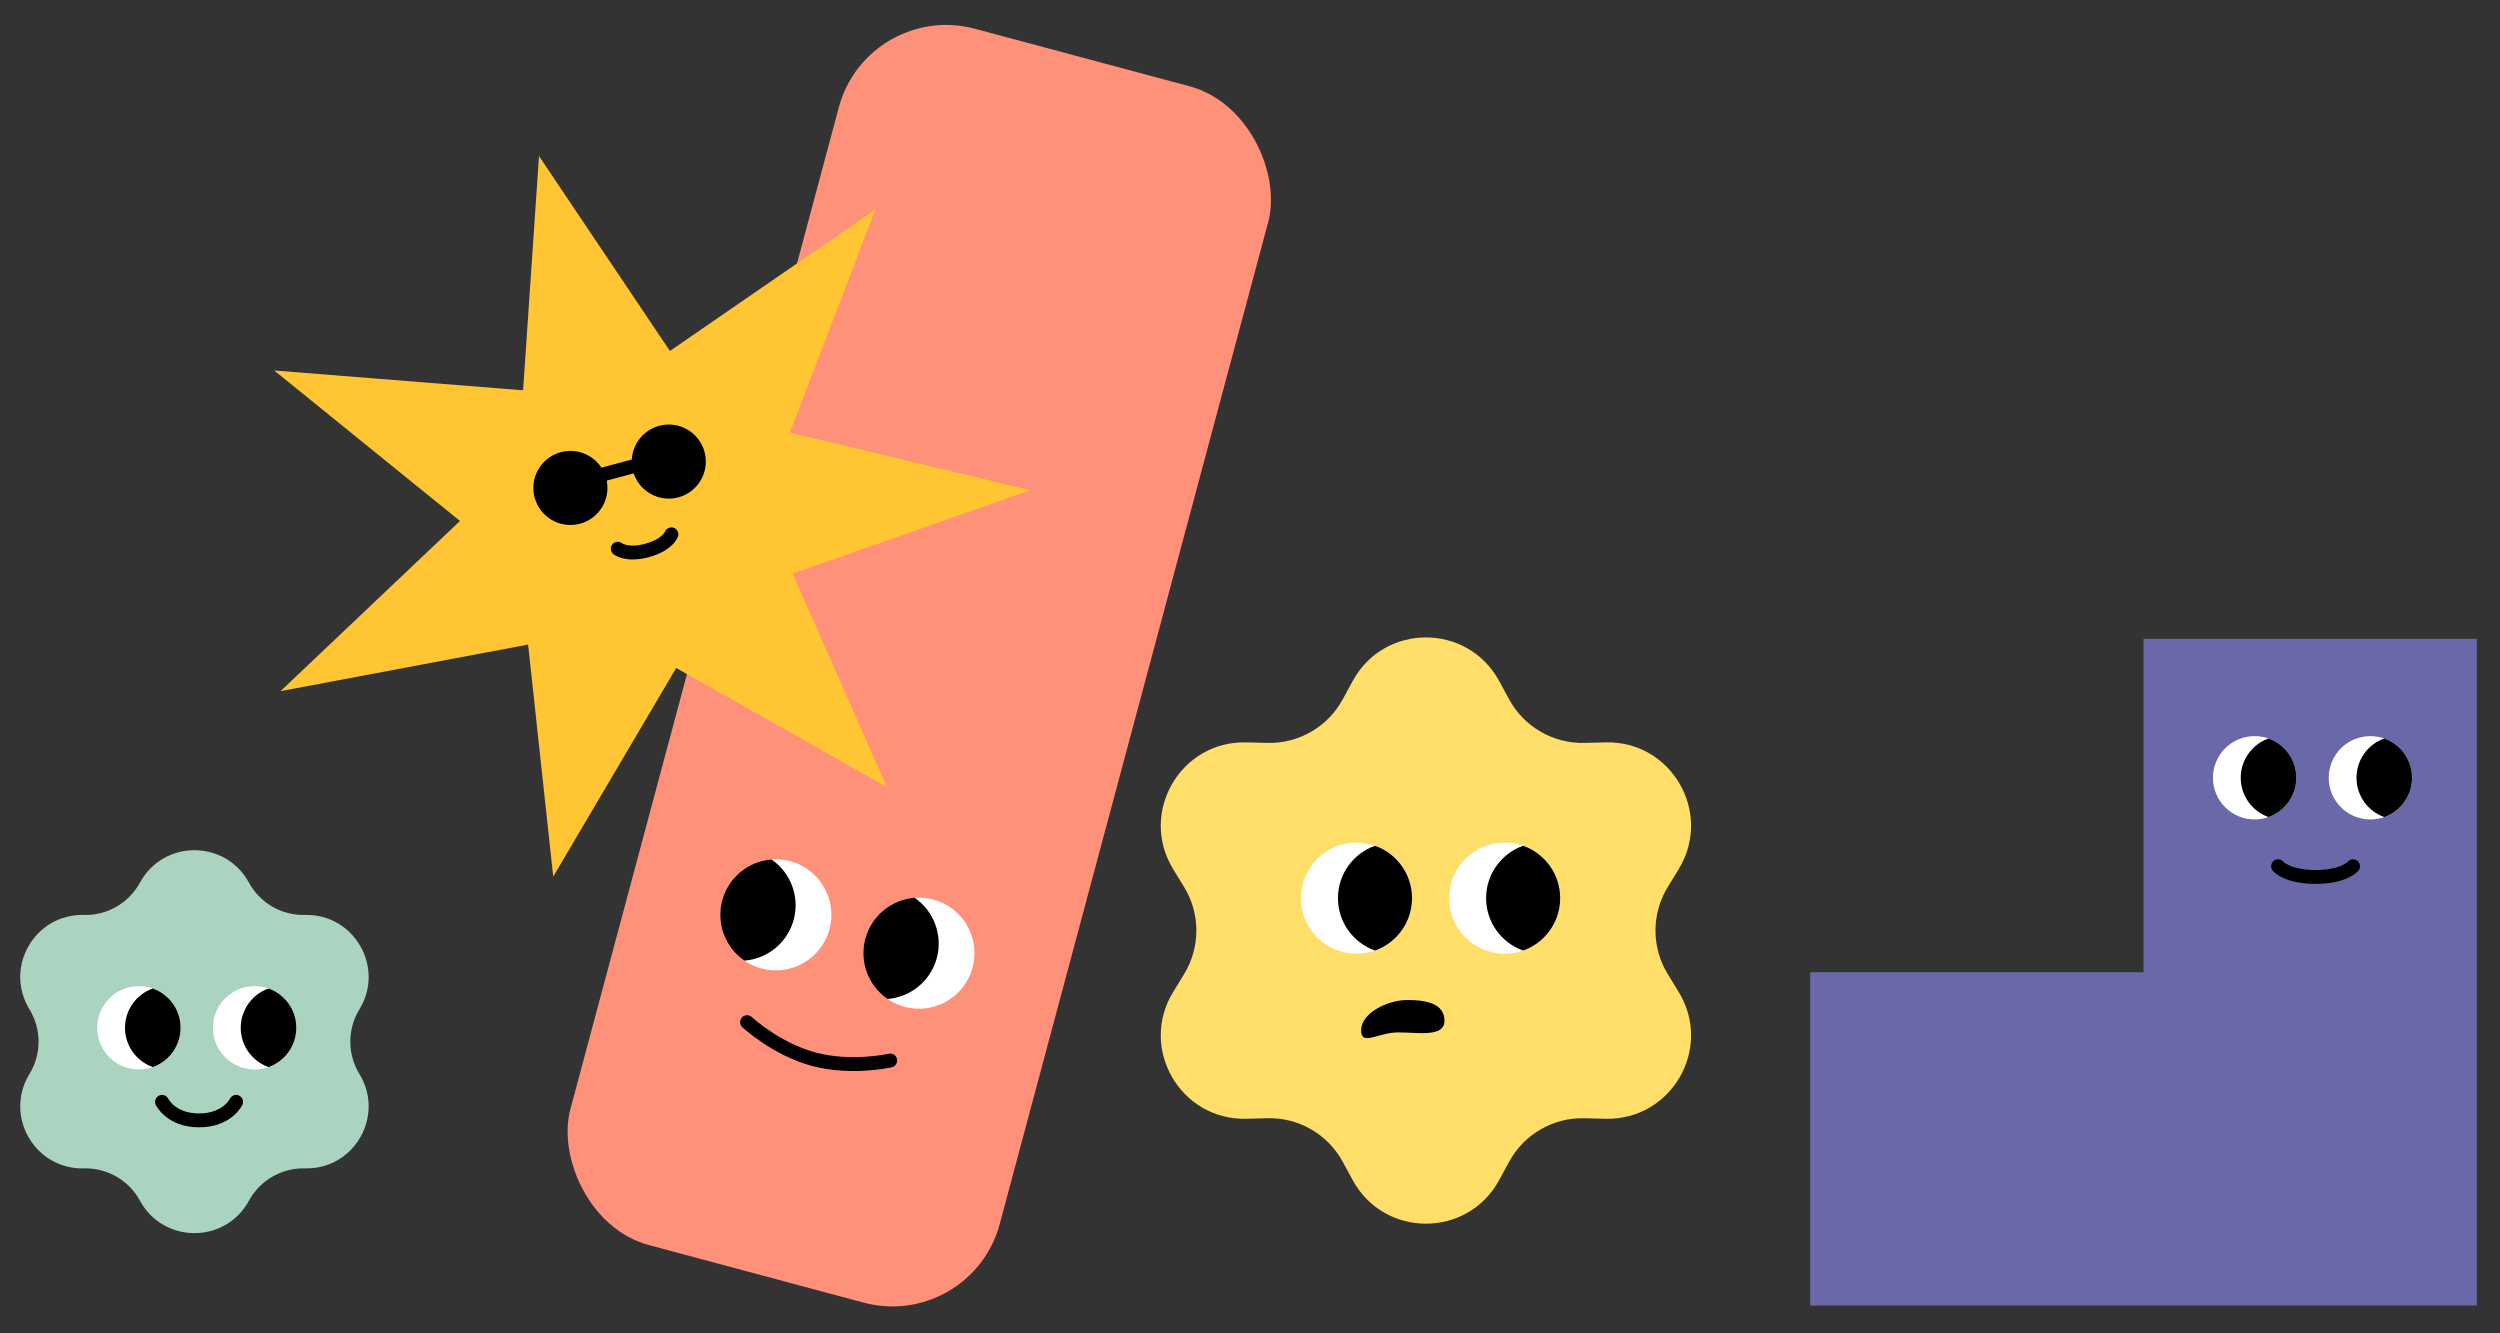 <svg width="540" height="288" viewBox="0 0 540 288" fill="none" xmlns="http://www.w3.org/2000/svg">
<rect x="0" y="0" width="540" height="288" fill="#333333" stroke="none"/>
<rect x="187.398" width="96" height="272" rx="24" transform="rotate(15 187.398 0)" fill="#FF907A"/>
<circle cx="167.58" cy="197.604" r="12" transform="rotate(15 167.58 197.604)" fill="white"/>
<path fill-rule="evenodd" clip-rule="evenodd" d="M160.787 207.5C165.715 207.115 170.091 203.686 171.444 198.639C172.796 193.592 170.721 188.435 166.646 185.637C161.717 186.022 157.341 189.451 155.989 194.498C154.637 199.545 156.712 204.702 160.787 207.5Z" fill="black"/>
<circle cx="198.489" cy="205.886" r="12" transform="rotate(15 198.489 205.886)" fill="white"/>
<path fill-rule="evenodd" clip-rule="evenodd" d="M191.696 215.782C196.625 215.397 201.001 211.968 202.353 206.921C203.705 201.874 201.63 196.717 197.555 193.919C192.626 194.304 188.25 197.733 186.898 202.78C185.546 207.827 187.621 212.985 191.696 215.782Z" fill="black"/>
<path d="M161.368 220.786C161.368 220.786 167.606 226.598 175.788 228.791C183.97 230.983 192.278 229.068 192.278 229.068" stroke="black" stroke-width="3" stroke-linecap="round"/>
<path d="M292.186 147.088C299.002 134.551 316.998 134.551 323.814 147.088L325.978 151.068C329.208 157.009 335.494 160.638 342.253 160.465L346.782 160.349C361.047 159.983 370.045 175.568 362.596 187.739L360.231 191.603C356.701 197.371 356.701 204.629 360.231 210.397L362.596 214.261C370.045 226.432 361.047 242.017 346.782 241.651L342.253 241.535C335.494 241.362 329.208 244.991 325.978 250.932L323.814 254.912C316.998 267.449 299.002 267.449 292.186 254.912L290.022 250.932C286.792 244.991 280.506 241.362 273.747 241.535L269.218 241.651C254.953 242.017 245.955 226.432 253.404 214.261L255.769 210.397C259.299 204.629 259.299 197.371 255.769 191.603L253.404 187.739C245.955 175.568 254.953 159.983 269.218 160.349L273.747 160.465C280.506 160.638 286.792 157.009 290.022 151.068L292.186 147.088Z" fill="#FFDE69"/>
<circle cx="293" cy="194" r="12" fill="white"/>
<path fill-rule="evenodd" clip-rule="evenodd" d="M297 205.317C292.339 203.67 289 199.225 289 194C289 188.775 292.339 184.33 297 182.683C301.661 184.33 305 188.775 305 194C305 199.225 301.661 203.67 297 205.317Z" fill="black"/>
<circle cx="325" cy="194" r="12" fill="white"/>
<path fill-rule="evenodd" clip-rule="evenodd" d="M329 205.317C324.339 203.67 321 199.225 321 194C321 188.775 324.339 184.33 329 182.683C333.661 184.33 337 188.775 337 194C337 199.225 333.661 203.67 329 205.317Z" fill="black"/>
<path d="M312 220.5C312 224.09 306.418 223 302 223C297.582 223 294 226.09 294 222.5C294 218.91 299.582 216 304 216C308.418 216 312 216.91 312 220.5Z" fill="black"/>
<path d="M30.235 190.641C35.306 181.314 48.694 181.314 53.765 190.641V190.641C56.168 195.06 60.845 197.76 65.874 197.631V197.631C76.486 197.359 83.181 208.954 77.639 218.009V218.009C75.013 222.3 75.013 227.7 77.639 231.991V231.991C83.181 241.046 76.486 252.641 65.874 252.369V252.369C60.845 252.24 56.168 254.94 53.765 259.359V259.359C48.694 268.686 35.306 268.686 30.235 259.359V259.359C27.832 254.94 23.155 252.24 18.126 252.369V252.369C7.514 252.641 0.819 241.046 6.361 231.991V231.991C8.987 227.7 8.987 222.3 6.361 218.009V218.009C0.819 208.954 7.514 197.359 18.126 197.631V197.631C23.155 197.76 27.832 195.06 30.235 190.641V190.641Z" fill="#ABD4C0"/>
<circle cx="30" cy="222" r="9" fill="white"/>
<path fill-rule="evenodd" clip-rule="evenodd" d="M33 230.488C36.495 229.253 39 225.919 39 222C39 218.081 36.496 214.748 33 213.512C29.505 214.748 27 218.081 27 222C27 225.919 29.504 229.252 33 230.488Z" fill="black"/>
<circle cx="55" cy="222" r="9" fill="white"/>
<path fill-rule="evenodd" clip-rule="evenodd" d="M58 230.488C61.495 229.252 64 225.919 64 222C64 218.081 61.496 214.748 58 213.512C54.505 214.748 52 218.081 52 222C52 225.919 54.504 229.252 58 230.488Z" fill="black"/>
<path d="M35 238C35 238 36.882 242 43 242C49.118 242 51 238 51 238" stroke="black" stroke-width="3" stroke-linecap="round"/>
<path d="M116.424 33.709L144.702 75.809L189.118 45.219L170.62 93.433L222.566 105.887L171.221 123.909L191.581 170.029L146.054 144.288L119.496 189.344L114.069 139.224L60.592 149.288L99.351 112.53L59.225 80.024L112.985 84.307L116.424 33.709Z" fill="#FFC532"/>
<path d="M133.438 118.522C133.438 118.522 135.32 120.088 139.752 118.901C144.184 117.713 145.03 115.416 145.03 115.416" stroke="black" stroke-width="3" stroke-linecap="round"/>
<path d="M128.746 102.876C131.966 102.014 135.186 101.151 138.405 100.288" stroke="black" stroke-width="3" stroke-linecap="round"/>
<circle cx="123.209" cy="105.395" r="8" transform="rotate(-15 123.209 105.395)" fill="black"/>
<circle cx="144.459" cy="99.701" r="8" transform="rotate(-15 144.459 99.701)" fill="black"/>
<path d="M463 210H391V282H535V138H463V210Z" fill="#6969AA"/>
<circle cx="487" cy="168" r="9" fill="white"/>
<path fill-rule="evenodd" clip-rule="evenodd" d="M490 176.488C493.496 175.252 496 171.919 496 168C496 164.081 493.496 160.748 490 159.512C486.504 160.748 484 164.081 484 168C484 171.919 486.504 175.252 490 176.488Z" fill="black"/>
<circle cx="512" cy="168" r="9" fill="white"/>
<path fill-rule="evenodd" clip-rule="evenodd" d="M515 176.488C511.504 175.252 509 171.919 509 168C509 164.081 511.504 160.748 515 159.512C518.496 160.748 521 164.081 521 168C521 171.919 518.496 175.252 515 176.488Z" fill="black"/>
<path d="M492.062 187.109C492.062 187.109 493.968 189.422 500.159 189.422C506.35 189.422 508.255 187.109 508.255 187.109" stroke="black" stroke-width="3" stroke-linecap="round"/>
</svg>
